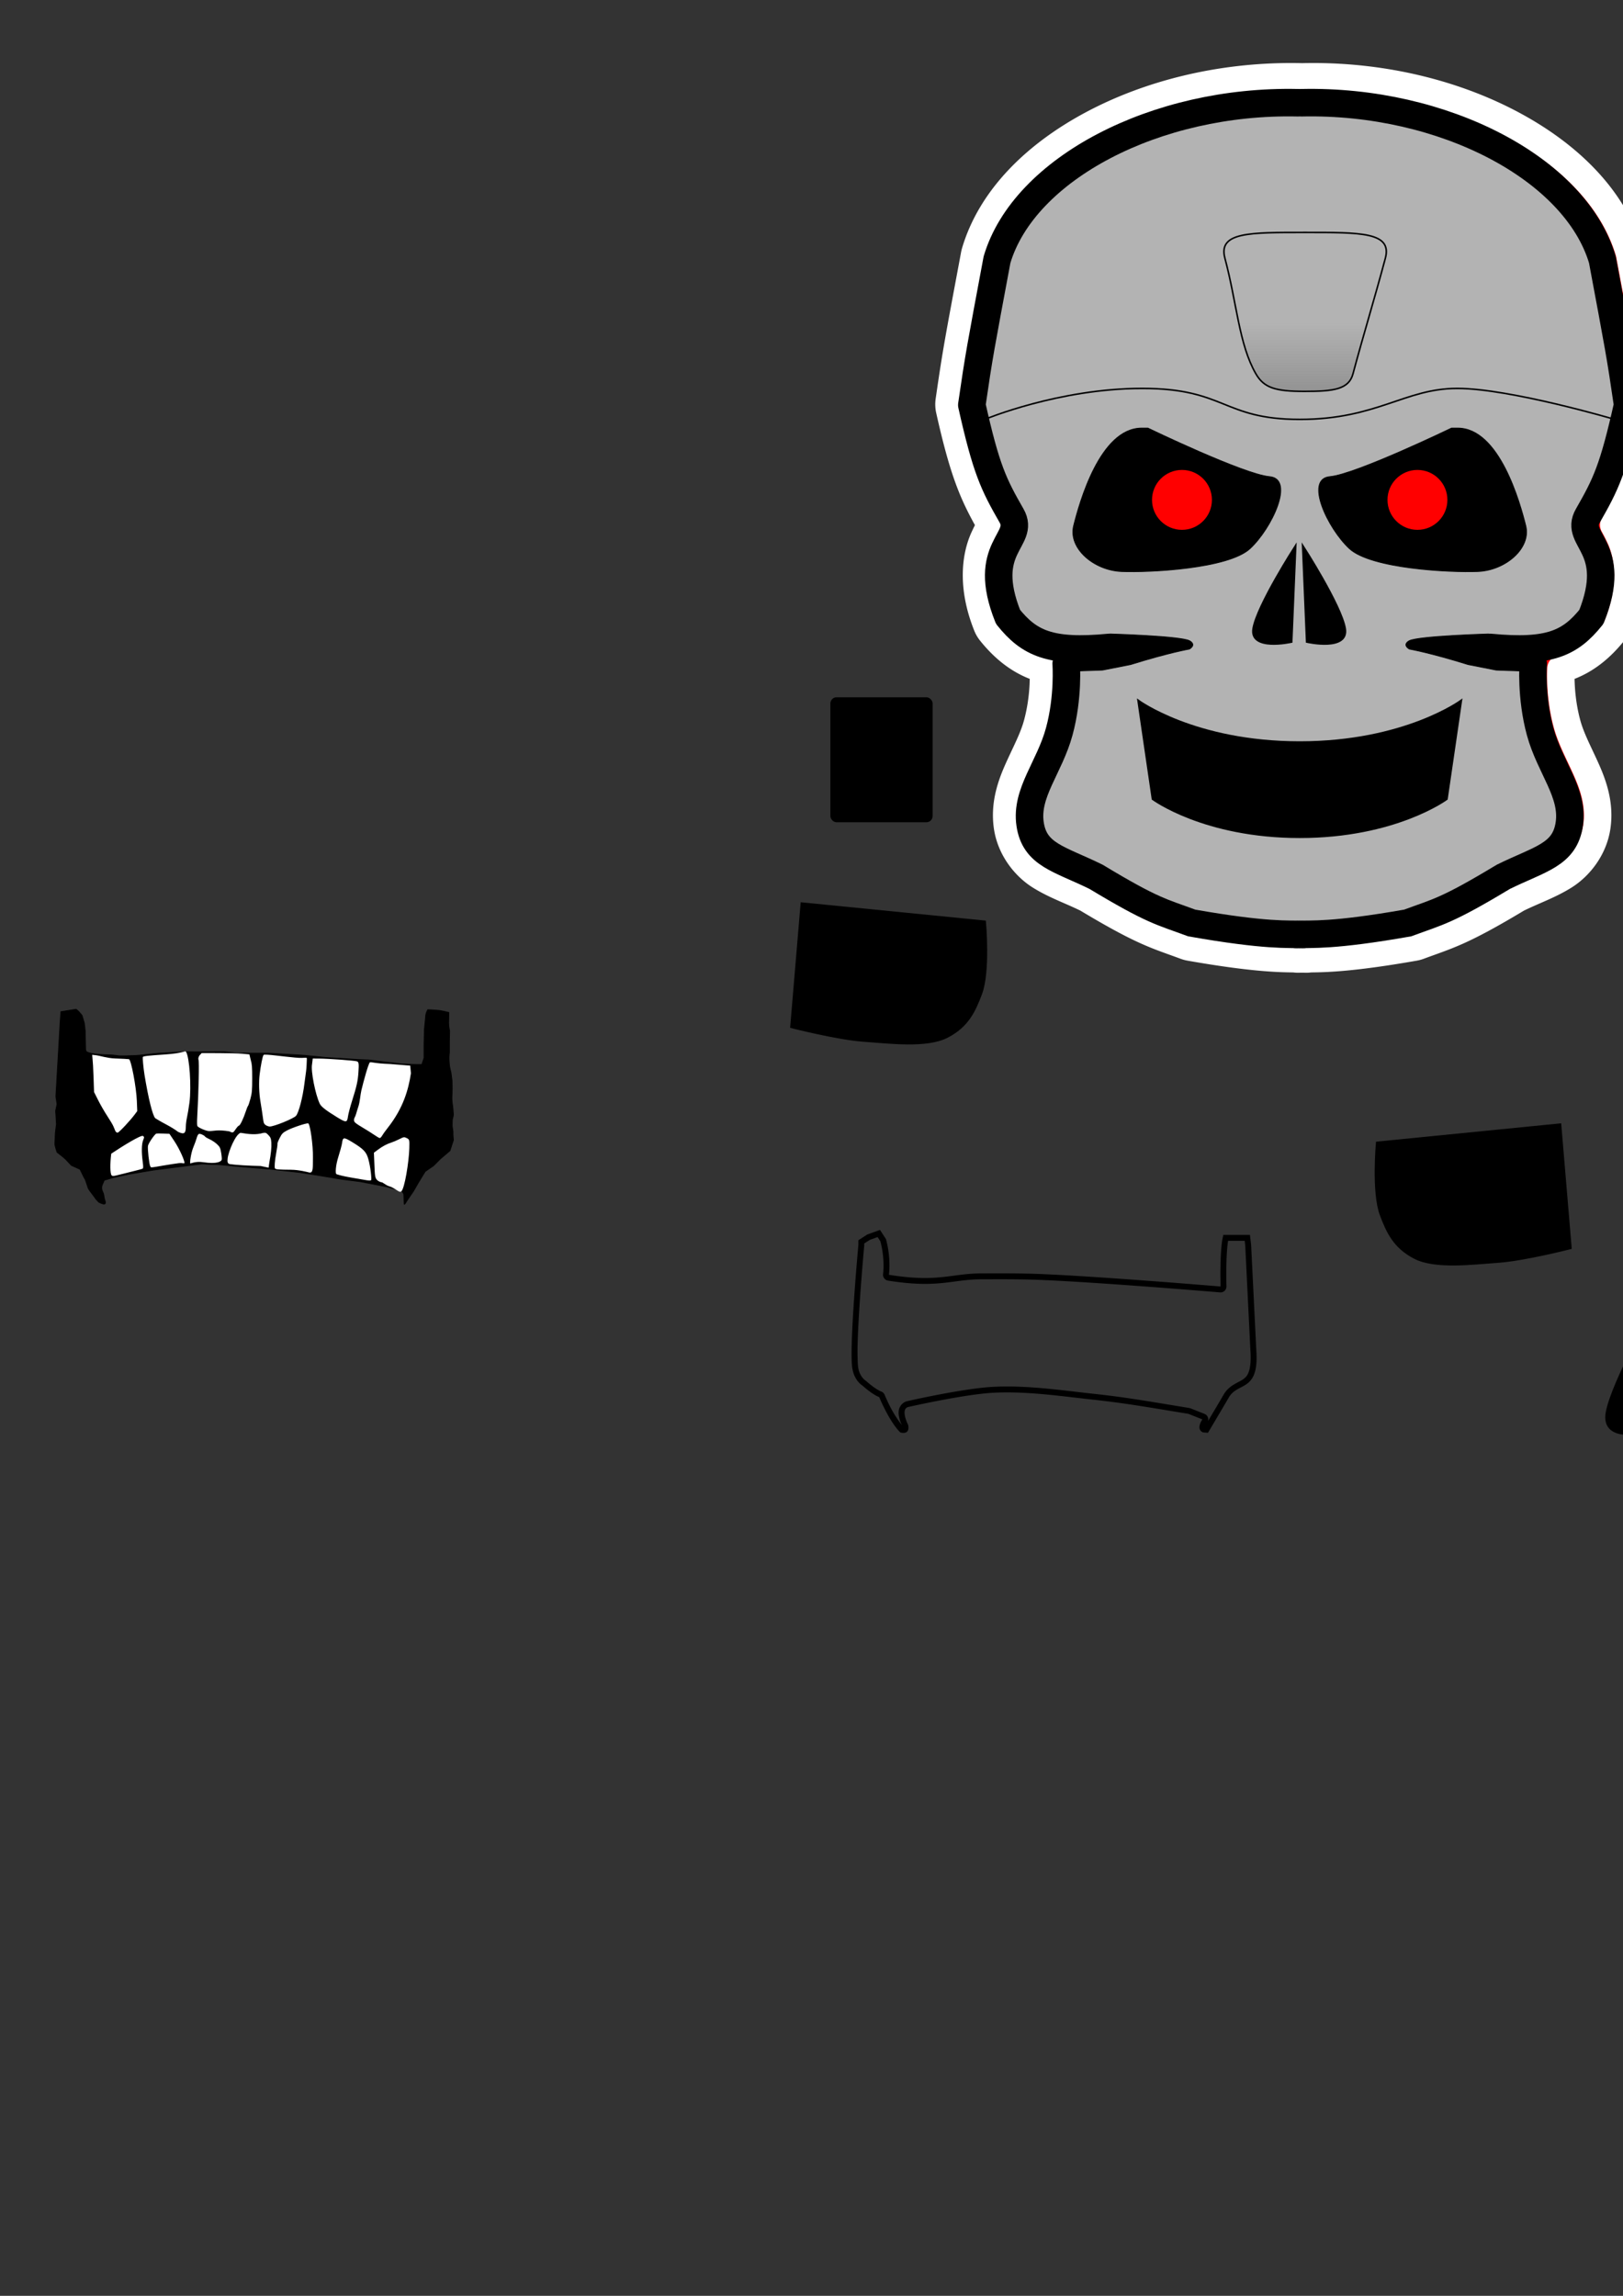 <?xml version="1.0" encoding="UTF-8" standalone="no"?>
<svg
   xmlns:dc="http://purl.org/dc/elements/1.1/"
   xmlns:cc="http://creativecommons.org/ns#"
   xmlns:rdf="http://www.w3.org/1999/02/22-rdf-syntax-ns#"
   xmlns:svg="http://www.w3.org/2000/svg"
   xmlns="http://www.w3.org/2000/svg"
   xmlns:xlink="http://www.w3.org/1999/xlink"
   xmlns:sodipodi="http://sodipodi.sourceforge.net/DTD/sodipodi-0.dtd"
   xmlns:inkscape="http://www.inkscape.org/namespaces/inkscape"
   width="210mm"
   height="297mm"
   viewBox="0 0 210 297"
   version="1.1"
   id="svg8"
   inkscape:version="1.0.2-2 (e86c870879, 2021-01-15)"
   sodipodi:docname="T800 - unifinished.svg">
  <rect x="0" y="0" width="210" height="297" fill="#333333" stroke="none"/>
  <defs
     id="defs2">
    <linearGradient
       inkscape:collect="always"
       id="linearGradient1937">
      <stop
         style="stop-color:#4d4d4d;stop-opacity:1;"
         offset="0"
         id="stop1933" />
      <stop
         style="stop-color:#4d4d4d;stop-opacity:0;"
         offset="1"
         id="stop1935" />
    </linearGradient>
    <linearGradient
       inkscape:collect="always"
       xlink:href="#linearGradient1937"
       id="linearGradient1939"
       x1="168.681"
       y1="69.642"
       x2="168.681"
       y2="41.807"
       gradientUnits="userSpaceOnUse" />
  </defs>
  <sodipodi:namedview
     id="base"
     pagecolor="#ffffff"
     bordercolor="#666666"
     borderopacity="1.0"
     inkscape:pageopacity="0.0"
     inkscape:pageshadow="2"
     inkscape:zoom="0.98994949"
     inkscape:cx="851.90692"
     inkscape:cy="401.20939"
     inkscape:document-units="mm"
     inkscape:current-layer="layer1"
     inkscape:document-rotation="0"
     showgrid="false"
     inkscape:snap-global="false"
     inkscape:window-width="1920"
     inkscape:window-height="1027"
     inkscape:window-x="-8"
     inkscape:window-y="22"
     inkscape:window-maximized="1" />
  <g
     inkscape:label="Layer 1"
     inkscape:groupmode="layer"
     id="layer1">
    <path
       style="fill:#000000;stroke-width:0.384"
       d=""
       id="path1675"
       inkscape:connector-curvature="0" />
    <path
       style="fill:#000000;stroke-width:0.384"
       d=""
       id="path1673"
       inkscape:connector-curvature="0" />
    <path
       style="fill:#000000;stroke-width:0.384"
       d=""
       id="path1671"
       inkscape:connector-curvature="0" />
    <path
       style="fill:#000000;stroke-width:0.384"
       d=""
       id="path1669"
       inkscape:connector-curvature="0" />
    <path
       style="fill:#000000;stroke-width:0.384"
       d=""
       id="path1667"
       inkscape:connector-curvature="0" />
    <g
       id="g1190"
       transform="translate(98.274,-0.756)">
      <g
         id="g1188">
        <g
           id="g1186">
          <g
             id="g1184">
            <g
               id="g1182">
              <path
                 style="fill:#666666;stroke:#000000;stroke-width:0.102px;stroke-linecap:butt;stroke-linejoin:miter;stroke-opacity:1"
                 d="m 125.747,63.175 2.876,-13.559 2.465,-7.396 5.547,-5.958 c 0,0 8.217,-5.136 9.039,-5.547 0.822,-0.411 14.586,-3.903 15.408,-4.109 0.822,-0.205 14.997,0 14.997,0 l 11.915,3.082 9.655,5.136 c 0,0 5.958,4.93 6.779,5.341 0.822,0.411 3.287,7.396 3.287,7.396 l 1.643,8.012 0.616,7.19 0.616,4.93 -1.233,3.492 -1.849,4.109 -2.054,4.52 -0.205,1.438 0.411,3.287 0.822,3.082 c 0,0 0.205,1.027 0.205,2.054 0,1.027 0.411,1.849 -0.822,2.671 -1.233,0.822 -1.849,1.438 -1.849,1.438 0,0 -0.616,0.822 -1.438,1.233 -0.822,0.411 -2.876,1.849 -2.876,1.849 0,0 -1.027,1.027 -1.027,2.054 0,1.027 -0.205,2.054 -0.205,2.876 0,0.822 -0.205,1.233 0,2.876 0.205,1.643 0.205,1.438 0.616,2.876 0.411,1.438 0.616,2.054 1.027,2.876 0.411,0.822 2.054,4.109 2.26,4.93 0.205,0.822 -0.205,-1.233 0.411,1.233 0.616,2.465 1.233,3.698 0.616,4.52 -0.616,0.822 -3.903,2.26 -3.903,2.26 l -2.054,1.643 c 0,0 -1.233,1.027 -3.903,2.26 -2.671,1.233 -4.314,1.233 -5.752,2.26 -1.438,1.027 -1.027,1.027 -2.876,1.849 -1.849,0.822 -2.26,1.438 -3.698,1.643 -1.438,0.205 -1.849,0 -3.903,0.411 -2.054,0.411 -3.903,0.411 -5.136,0.411 -1.233,0 -4.109,-0.205 -5.547,-0.205 -1.438,0 -3.082,-0.411 -5.136,-0.616 -2.054,-0.205 -5.341,-1.438 -6.163,-1.643 -0.822,-0.205 -7.396,-1.643 -7.396,-1.643 l -4.93,-2.876 -4.314,-2.26 -3.287,-2.465 -2.054,-2.465 c 0,0 -0.616,-2.465 0,-3.698 0.616,-1.233 1.438,-2.876 1.849,-4.314 0.411,-1.438 1.438,-4.314 1.643,-5.752 0.205,-1.438 1.233,-6.779 1.233,-6.779 l 0.205,-2.465 -7.601,-3.698 -1.849,-4.725 1.027,-4.109 1.438,-3.492 -2.671,-5.958 -1.438,-5.547 -1.027,-2.671 z"
                 id="path1152"
                 inkscape:connector-curvature="0" />
              <path
                 style="fill:#000000;fill-opacity:1;stroke:#000000;stroke-width:0.102px;stroke-linecap:butt;stroke-linejoin:miter;stroke-opacity:1"
                 d="m 143.63,95.111 c 0,0 9.039,0.257 10.272,0.873 0,0 0.976,0.462 -1e-5,1.079 0,0 -2.671,0.462 -7.601,2.003 l -3.646,0.719 -2.979,0.103 -3.364,-1.258 1.156,-2.799 4.263,0.205 z"
                 id="path1154"
                 inkscape:connector-curvature="0"
                 sodipodi:nodetypes="cccccccccc" />
              <path
                 inkscape:connector-curvature="0"
                 id="path1156"
                 d="m 192.621,95.111 c 0,0 -9.039,0.257 -10.272,0.873 0,0 -0.976,0.462 0,1.079 0,0 2.671,0.462 7.601,2.003 l 3.646,0.719 2.979,0.103 3.449,-1.381 -1.241,-2.676 -4.263,0.205 z"
                 style="fill:#000000;fill-opacity:1;stroke:#000000;stroke-width:0.102px;stroke-linecap:butt;stroke-linejoin:miter;stroke-opacity:1"
                 sodipodi:nodetypes="cccccccccc" />
              <path
                 inkscape:connector-curvature="0"
                 id="path1158"
                 d="m 168.169,83.784 a 4.437,8.897 47.674 0 0 -2.66,2.065 4.437,8.897 47.674 0 0 -3.231,9.164 4.437,8.897 47.674 0 0 5.891,-0.345 8.897,4.437 42.326 0 0 5.891,0.345 8.897,4.437 42.326 0 0 -3.231,-9.164 8.897,4.437 42.326 0 0 -2.66,-2.065 z"
                 style="fill:#000000;fill-opacity:1;fill-rule:nonzero;stroke:none;stroke-width:3.559;stroke-linecap:round;stroke-linejoin:miter;stroke-miterlimit:4;stroke-dasharray:none;stroke-dashoffset:0;stroke-opacity:1;paint-order:normal" />
              <path
                 style="fill:none;fill-opacity:1;fill-rule:nonzero;stroke:#000000;stroke-width:3.559;stroke-linecap:round;stroke-linejoin:round;stroke-miterlimit:4;stroke-dasharray:none;stroke-dashoffset:0;stroke-opacity:1;paint-order:markers fill stroke"
                 d="m 143.504,96.852 c -7.656,0.731 -10.343,-0.554 -13.075,-3.955 -3.642,-9.08 2.289,-9.884 0.457,-13.083 -2.329,-4.066 -3.279,-5.989 -5.144,-14.328 0.941,-6.484 1.131,-7.382 3.261,-18.79 3.486,-11.762 20.541,-20.72 38.923,-20.31"
                 id="path1160"
                 inkscape:connector-curvature="0"
                 sodipodi:nodetypes="ccsccc" />
              <path
                 style="fill:none;stroke:#000000;stroke-width:3.559;stroke-linecap:round;stroke-linejoin:miter;stroke-miterlimit:4;stroke-dasharray:none;stroke-opacity:1"
                 d="m 137.952,98.959 c 0,0 0.323,4.297 -0.895,8.772 -1.267,4.654 -4.356,7.916 -3.775,11.947 0.581,4.031 3.788,4.51 8.533,6.846 7.432,4.479 8.458,4.517 12.383,5.974 9.735,1.712 12.42,1.416 14.49,1.489"
                 id="path1162"
                 inkscape:connector-curvature="0"
                 sodipodi:nodetypes="cscccc" />
              <path
                 sodipodi:nodetypes="ccsccc"
                 inkscape:connector-curvature="0"
                 id="path1164"
                 d="m 192.834,96.852 c 7.656,0.731 10.343,-0.554 13.075,-3.955 3.642,-9.08 -2.289,-9.884 -0.457,-13.083 2.329,-4.066 3.279,-5.989 5.144,-14.328 -0.941,-6.484 -1.131,-7.382 -3.261,-18.79 -3.486,-11.762 -20.541,-20.72 -38.923,-20.31"
                 style="fill:none;fill-opacity:1;fill-rule:nonzero;stroke:#000000;stroke-width:3.559;stroke-linecap:round;stroke-linejoin:round;stroke-miterlimit:4;stroke-dasharray:none;stroke-dashoffset:0;stroke-opacity:1;paint-order:markers fill stroke" />
              <path
                 sodipodi:nodetypes="cscccc"
                 inkscape:connector-curvature="0"
                 id="path1166"
                 d="m 198.385,98.959 c 0,0 -0.323,4.297 0.895,8.772 1.267,4.654 4.356,7.916 3.775,11.947 -0.581,4.031 -3.788,4.51 -8.533,6.846 -7.432,4.479 -8.458,4.517 -12.383,5.974 -9.735,1.712 -12.42,1.416 -14.49,1.489"
                 style="fill:none;stroke:#000000;stroke-width:3.559;stroke-linecap:round;stroke-linejoin:miter;stroke-miterlimit:4;stroke-dasharray:none;stroke-opacity:1" />
              <path
                 id="path1168"
                 d="m 153.083,63.881 c -0.348,0.265 -0.155,-0.056 -0.119,0.373 3.036,1.452 4.235,3.063 5.397,4.368 0.879,1.433 1.069,2.61 1.069,2.61 0.039,0.592 0.93,0.518 0.871,-0.072 0,0 -0.554,-2.406 -1.529,-3.996 -1.295,-1.37 -3.031,-2.818 -4.563,-3.25 0,0 -1.083,-0.031 -1.127,-0.032 z m -11.51,2.168 c -0.106,-0.001 -0.205,-7.69e-4 -0.297,7.68e-4 -1.141,0.02 -2.46,0.31 -3.461,0.968 -0.671,0.442 -1.261,1.113 -1.516,1.875 -0.391,1.17 -0.379,2.574 0.128,3.698 0.087,0.193 0.258,0.381 0.462,0.437 0.14,0.038 0.313,-0.003 0.424,-0.097 0.086,-0.073 0.064,-0.222 0.128,-0.314 0.613,-0.88 2.016,-2.349 2.375,-2.17 0,0 0.244,-0.013 0.282,0.398 l 0.01,-0.007 c 0.073,1.321 0.26,2.795 0.26,4.244 0,1.548 0.51,2.927 1.461,4.103 -1.291,0.458 -1.692,0.982 -1.692,0.982 -0.514,0.565 0,0.924 0,0.924 3.03,-0.36 5.624,0.95 5.624,0.95 l -0.021,-0.06 c 1.754,0.759 3.891,1.28 6.345,1.524 2.146,0 3.484,-0.411 4.32,-1.164 -0.074,0.227 -0.792,2.489 0.502,1.78 1.618,-0.514 4.138,-3.131 5.521,-5.264 0.153,-0.236 0.231,-0.519 0.283,-0.796 0.103,-0.547 0.197,-1.132 0.051,-1.669 -0.363,-1.336 -1.153,-2.621 -2.208,-3.518 -0.722,-0.614 -2.009,-1.829 -2.619,-1.104 -0.548,0.651 1.13,1.335 1.378,2.148 0.271,0.891 0.961,2.712 0.059,2.793 -1.218,0.109 -1.31,-0.239 -1.796,-0.52 -4.057,-3.465 -8.091,-7.962 -13.244,-9.943 -0.967,-0.126 -2.016,-0.192 -2.757,-0.199 z"
                 style="fill:#000000;fill-opacity:1;fill-rule:nonzero;stroke:none;stroke-width:3.559;stroke-linecap:round;stroke-linejoin:miter;stroke-miterlimit:4;stroke-dasharray:none;stroke-dashoffset:0;stroke-opacity:1;paint-order:normal"
                 inkscape:connector-curvature="0" />
              <path
                 inkscape:connector-curvature="0"
                 style="fill:#000000;fill-opacity:1;fill-rule:nonzero;stroke:none;stroke-width:3.559;stroke-linecap:round;stroke-linejoin:miter;stroke-miterlimit:4;stroke-dasharray:none;stroke-dashoffset:0;stroke-opacity:1;paint-order:normal"
                 d="m 183.255,63.881 c 0.348,0.265 0.155,-0.056 0.119,0.373 -3.036,1.452 -4.235,3.063 -5.397,4.368 -0.879,1.433 -1.069,2.61 -1.069,2.61 -0.039,0.592 -0.93,0.518 -0.871,-0.072 0,0 0.554,-2.406 1.529,-3.996 1.295,-1.37 3.031,-2.818 4.563,-3.25 0,0 1.083,-0.031 1.127,-0.032 z m 11.51,2.168 c 0.106,-0.001 0.205,-7.69e-4 0.297,7.68e-4 1.141,0.02 2.46,0.31 3.461,0.968 0.671,0.442 1.261,1.113 1.516,1.875 0.391,1.17 0.379,2.574 -0.128,3.698 -0.087,0.193 -0.258,0.381 -0.462,0.437 -0.14,0.038 -0.313,-0.003 -0.424,-0.097 -0.086,-0.073 -0.064,-0.222 -0.128,-0.314 -0.613,-0.88 -2.016,-2.349 -2.375,-2.17 0,0 -0.244,-0.013 -0.282,0.398 l -0.01,-0.007 c -0.073,1.321 -0.26,2.795 -0.26,4.244 0,1.548 -0.51,2.927 -1.461,4.103 1.291,0.458 1.692,0.982 1.692,0.982 0.514,0.565 0,0.924 0,0.924 -3.03,-0.36 -5.624,0.95 -5.624,0.95 l 0.021,-0.06 c -1.754,0.759 -3.891,1.28 -6.345,1.524 -2.146,0 -3.484,-0.411 -4.32,-1.164 0.074,0.227 0.792,2.489 -0.502,1.78 -1.618,-0.514 -4.138,-3.131 -5.521,-5.264 -0.153,-0.236 -0.231,-0.519 -0.283,-0.796 -0.103,-0.547 -0.197,-1.132 -0.051,-1.669 0.363,-1.336 1.153,-2.621 2.208,-3.518 0.722,-0.614 2.009,-1.829 2.619,-1.104 0.548,0.651 -1.13,1.335 -1.378,2.148 -0.271,0.891 -0.961,2.712 -0.059,2.793 1.218,0.109 1.31,-0.239 1.796,-0.52 4.057,-3.465 8.091,-7.962 13.244,-9.943 0.967,-0.126 2.016,-0.192 2.757,-0.199 z"
                 id="path1170" />
              <path
                 inkscape:connector-curvature="0"
                 id="path1172"
                 d="m 142.543,109.611 c 0.616,-10.888 0.642,-10.965 0.642,-10.965 0,0 1.746,-0.282 1.926,-0.308 0.18,-0.026 0.822,0.796 0.822,0.796 l 0.282,0.95 c 0,0 0.128,0.924 0.128,1.079 0,0.154 0.026,1.412 0.026,1.412 l 0.026,0.899 c 0,0 -0.026,0.282 0.18,0.385 0.205,0.103 0.385,0.128 0.668,0.205 0.282,0.077 1.541,0.154 1.721,0.154 0.18,0 0.873,0 1.464,0.103 0.591,0.103 1.772,0 2.285,0 0.514,0 3.159,-0.334 3.646,-0.334 0.488,0 2.902,-0.18 3.441,-0.154 0.539,0.026 4.365,0 4.52,0 0.154,0 1.541,0.18 1.541,0.18 h 4.16 l 3.98,0.231 c 0.385,0 3.544,0.334 3.544,0.334 0.231,0 3.261,0.205 3.261,0.205 0.154,0.026 2.208,0.103 2.208,0.103 0.103,0.026 3.955,0.488 3.955,0.488 0.18,0.051 2.26,0.103 2.26,0.103 h 0.668 l 0.282,-0.847 v -1.721 c 0,-0.231 0.051,-2.003 0.051,-2.003 0.026,-0.154 0.18,-1.875 0.18,-1.875 0.077,-0.36 0.257,-0.642 0.257,-0.642 0.36,0 1.233,0.077 1.233,0.077 0.411,0 1.489,0.282 1.489,0.282 l -0.026,1.387 c 0,0.385 0.128,1.001 0.128,1.001 0,0.334 -0.026,1.31 -0.026,1.31 0,0.154 0,0.668 0,0.668 0,0.334 0,0.796 0,0.796 -0.051,0.334 -0.051,0.77 -0.051,0.77 0,0.462 0.077,1.079 0.077,1.079 0.077,0.385 0.18,0.77 0.18,0.77 0.051,0.437 0.128,1.001 0.128,1.001 0.026,0.282 0.026,1.181 0.026,1.181 0,0.18 -0.026,0.719 -0.026,0.719 -0.026,0.308 0,0.796 0,0.796 0.077,0.488 0.128,1.027 0.128,1.027 0.026,0.308 0.051,0.693 0.051,0.693 0,0.18 -0.128,0.642 -0.128,0.642 -0.026,0.411 -0.026,0.847 -0.026,0.847 0.051,0.282 0.103,0.745 0.103,0.745 0,0.18 0,0.36 0,0.36 0.026,0.411 0.051,0.719 0.051,0.719 l -0.437,1.361 -1.233,1.053 -0.899,0.899 -1.079,0.745 -0.847,1.387 -0.668,1.156 -0.873,1.284 c 0,0 -0.334,0.616 -0.334,0.359 0,-0.257 -0.051,-1.258 -0.051,-1.258 0,0 -0.205,-0.437 -0.437,-0.488 -0.231,-0.051 -1.9,-0.488 -1.9,-0.488 l -3.313,-0.642 c 0,0 -2.953,-0.36 -3.082,-0.411 -0.128,-0.051 -4.52,-0.745 -4.725,-0.77 -0.205,-0.026 -3.826,-0.437 -3.826,-0.437 l -3.159,-0.257 -3.621,-0.334 -2.08,-0.077 -6.266,0.796 -3.184,0.539 -2.029,0.437 -1.13,0.334 -0.231,0.539 c 0,0 -0.128,0.282 -0.103,0.514 0.026,0.231 0.128,0.462 0.205,0.616 0.077,0.154 0.103,0.565 0.154,0.745 0.051,0.18 0.077,0.205 0.103,0.334 0.026,0.128 0.051,0.334 -0.154,0.334 -0.205,0 -0.668,-0.231 -0.668,-0.231 0,0 -0.385,-0.385 -0.462,-0.514 -0.077,-0.128 -0.205,-0.308 -0.334,-0.462 -0.128,-0.154 -0.565,-0.745 -0.591,-0.847 -0.026,-0.103 -0.385,-1.13 -0.385,-1.13 l -0.205,-0.36 -0.462,-0.95 -1.13,-0.514 c 0,0 -0.437,-0.462 -0.668,-0.719 -0.231,-0.257 -1.181,-0.976 -1.181,-0.976 0,0 -0.308,-0.899 -0.282,-1.13 0.026,-0.231 0.051,-0.95 0.051,-1.156 0,-0.205 0.154,-1.335 0.154,-1.335 l -0.103,-1.746 0.18,-0.847 z"
                 style="fill:#000000;stroke:#000000;stroke-width:0.102px;stroke-linecap:butt;stroke-linejoin:miter;stroke-opacity:1" />
              <path
                 sodipodi:nodetypes="scccccccccscscscsccscccccccscccccccscccccsccccccccccscccccccccsccccccscccscccccccsccssccccccccscccccccccccccsccscccccccccccccccccccccccccccsccsccccccccsscccccscc"
                 inkscape:connector-curvature="0"
                 id="path1174"
                 d="m 185.625,121.209 c -0.364,-0.102 -0.786,-0.497 -0.939,-0.501 -0.156,-0.004 -0.408,-0.129 -0.575,-0.286 -0.294,-0.277 -0.297,-0.651 -0.356,-2.086 l -0.059,-1.447 0.532,-0.397 c 0.594,-0.443 1.145,-0.735 1.752,-0.929 0.224,-0.071 0.678,-0.265 1.009,-0.431 0.582,-0.291 0.614,-0.296 0.941,-0.14 0.367,0.175 0.377,0.212 0.346,1.334 -0.047,1.705 -0.603,5.264 -1.055,5.581 -0.279,0.195 -0.767,-0.463 -1.596,-0.697 z m -4.881,-1.106 c -0.992,-0.167 -1.843,-0.387 -1.922,-0.465 -0.122,-0.12 -0.083,-1.098 0.272,-2.213 0.228,-0.717 0.443,-1.516 0.478,-1.778 0.105,-0.788 0.217,-0.798 1.332,-0.12 1.428,0.868 1.799,1.251 2.052,2.12 0.322,1.108 0.456,2.659 0.384,2.775 -0.098,0.159 -0.628,0.012 -2.596,-0.319 z m -30.995,-0.299 c -0.188,-0.188 -0.207,-1.527 -0.039,-2.791 1.513,-1.014 3.844,-2.439 4.104,-2.293 0.18,0.131 0.181,0.158 0.019,0.561 -0.199,0.498 -0.22,1.533 -0.056,2.754 0.084,0.623 0.084,0.86 -0.001,0.913 -0.063,0.039 -0.56,0.177 -1.105,0.307 -0.545,0.13 -1.391,0.341 -1.88,0.469 -0.791,0.207 -0.907,0.216 -1.042,0.08 z m 25.55,-0.363 c -0.168,-0.043 -1.286,-0.341 -2.328,-0.348 -1.544,-0.01 -1.969,-0.04 -2.071,-0.164 -0.101,-0.122 -0.031,-1 0.144,-1.942 0.12,-0.646 0.197,-1.21 0.169,-1.254 -0.027,-0.044 0.1,-0.374 0.282,-0.733 0.292,-0.576 0.403,-0.692 0.935,-0.979 0.684,-0.368 2.499,-0.978 2.761,-0.927 0.253,0.049 0.648,2.882 0.613,4.403 -0.027,1.217 0.096,2.098 -0.507,1.943 z m -8.619,-0.931 c -0.699,-0.044 -1.425,-0.109 -1.614,-0.145 -0.335,-0.063 -0.342,-0.331 -0.294,-0.746 0.104,-0.91 1.027,-3.125 1.673,-3.302 1.143,0.191 2.02,0.278 2.914,0.013 0.323,-0.052 0.407,-0.018 0.694,0.284 0.281,0.296 0.332,0.433 0.37,0.988 0.038,0.558 -0.055,1.491 -0.248,2.482 l -0.106,0.742 -1.034,-0.22 c -0.597,-0.008 -1.657,-0.051 -2.356,-0.095 z m -11.93,0.114 c -0.138,-0.266 -0.354,-2.223 -0.289,-2.624 0.053,-0.326 0.862,-1.511 1.083,-1.587 0.055,-0.019 0.459,-0.019 0.898,-0.002 l 0.798,0.033 0.624,0.933 c 0.707,1.056 1.392,2.645 1.312,2.853 -0.032,0.085 -0.298,-0.039 -0.678,0.004 -0.343,0.039 -1.274,0.182 -2.068,0.317 -1.733,0.296 -1.569,0.289 -1.681,0.072 z m 6.795,-0.514 c -0.867,-0.13 -1.588,0.172 -1.602,0.168 -0.101,-0.03 0.078,-1.343 0.376,-2.065 0.193,-0.467 0.399,-1.039 0.459,-1.271 0.06,-0.232 0.18,-0.449 0.267,-0.482 0.166,-0.064 0.695,0.165 0.809,0.349 0.037,0.059 0.303,0.214 0.591,0.343 0.288,0.13 0.713,0.413 0.944,0.63 0.377,0.355 0.432,0.47 0.544,1.135 0.068,0.407 0.098,0.808 0.067,0.89 -0.076,0.199 -0.523,0.592 -2.454,0.303 z m 22.269,-3.479 c -0.279,-0.199 -1.046,-0.681 -1.703,-1.071 -1.166,-0.691 -0.977,-0.717 -0.977,-1.067 0.327,-0.675 0.223,-0.606 0.562,-1.616 0.19,-0.566 0.243,-1.504 0.384,-2.085 0.275,-1.138 0.878,-3.37 1.089,-3.585 0.105,-0.106 0.563,0.14 2.637,0.206 l 2.584,0.21 0.095,0.986 c -0.317,2.087 -0.974,4.503 -3.015,7.081 -0.296,0.374 -0.616,0.82 -0.711,0.991 -0.095,0.172 -0.233,0.312 -0.305,0.312 -0.073,0 -0.361,-0.163 -0.64,-0.363 z m -25.44,-0.431 c -1.045,-0.776 -1.73,-0.993 -2.967,-1.772 -0.336,-0.304 -0.9,-2.575 -1.395,-5.611 -0.155,-0.954 -0.256,-2.214 -0.224,-2.297 0.047,-0.124 0.574,-0.187 2.783,-0.335 2.575,-0.172 2.681,-0.532 2.801,-0.367 0.46,0.63 0.729,4.57 0.452,6.615 -0.095,0.699 -0.238,1.56 -0.319,1.913 -0.081,0.353 -0.146,0.871 -0.146,1.151 0,0.907 -0.209,1.057 -0.985,0.704 z m -8.139,-0.133 c -0.06,-0.126 -0.166,-0.38 -0.236,-0.566 -0.07,-0.185 -0.42,-0.78 -0.779,-1.322 -0.358,-0.542 -0.896,-1.47 -1.194,-2.063 l -0.542,-1.078 -0.066,-1.921 c -0.036,-1.057 -0.091,-2.076 -0.121,-2.266 l -0.054,-0.627 0.566,0.064 c 0.326,0.035 1.395,0.373 2.346,0.406 0.951,0.033 1.783,0.077 1.85,0.098 0.279,0.086 0.945,3.619 1.016,5.387 l 0.053,1.322 -0.3,0.407 c -0.63,0.854 -2.077,2.39 -2.251,2.39 -0.1,0 -0.231,-0.103 -0.29,-0.229 z m 14.754,0.057 c -1.553,-0.251 -1.952,-0.037 -2.603,-0.032 -0.38,0 -1.365,-0.417 -1.534,-0.649 -0.045,-0.063 -0.056,-0.571 -0.022,-1.131 0.181,-3.054 0.277,-7.291 0.169,-7.458 -0.059,-0.091 -0.005,-0.406 0.162,-0.586 l 0.25,-0.27 2.202,0.004 c 1.211,0.002 2.6,0.04 3.087,0.085 l 0.885,0.081 0.182,0.756 c 0.147,0.464 0.182,0.923 0.181,2.355 -0.001,1.538 -0.033,1.897 -0.235,2.642 -0.129,0.474 -0.268,0.886 -0.309,0.915 -0.041,0.029 -0.173,0.355 -0.293,0.725 -0.292,0.9 -0.734,1.819 -0.876,1.819 -0.063,1.3e-4 -0.252,0.205 -0.42,0.455 -0.338,0.504 -0.371,0.515 -0.827,0.288 z m 4.725,-0.791 c -0.199,-0.124 -0.285,-0.277 -0.325,-0.582 -0.094,-0.711 -0.26,-1.812 -0.37,-2.448 -0.191,-1.108 -0.234,-2.55 -0.106,-3.566 0.135,-1.073 0.367,-2.356 0.515,-2.505 0.058,-0.058 0.657,-0.027 1.545,0.078 0.798,0.095 1.932,0.218 2.519,0.273 1.518,0.143 1.525,-0.163 1.525,0.216 0,0.176 -0.043,1.189 -0.096,1.529 -0.053,0.34 -0.148,1.053 -0.212,1.584 -0.213,1.776 -0.741,3.807 -1.093,4.204 -0.324,0.366 -2.847,1.392 -3.406,1.385 -0.125,-0.002 -0.349,-0.078 -0.497,-0.171 z m 9.268,-1.002 c -1.5,-0.918 -2.108,-1.39 -2.297,-1.786 -0.567,-1.187 -1.163,-4.216 -0.998,-5.071 l 0.094,-0.769 0.763,0.004 c 1.254,0.006 4.71,0.26 4.972,0.365 0.241,0.097 0.243,0.394 0.179,1.367 -0.076,1.171 -0.222,1.832 -0.823,3.732 -0.247,0.783 -0.488,1.698 -0.534,2.034 -0.109,0.796 -0.239,0.807 -1.357,0.123 z"
                 style="fill:#ffffff;stroke-width:0.384" />
              <path
                 id="path1176"
                 d="m 145.613,97.773 -1.643,0.591 -1.156,0.745 v 0.616 c 0,0 -1.284,13.944 -0.745,16.127 0,0 0.18,1.322 1.297,2.08 0,0 1.271,1.156 2.144,1.464 0,0 1.258,3.107 2.722,4.571 0,0 1.284,0.437 1.027,-0.95 0,0 -1.053,-2.054 0,-2.337 0,0 7.366,-1.671 11.119,-1.849 4.268,-0.202 8.54,0.435 12.788,0.899 4.138,0.452 6.484,0.873 12.352,1.836 l 1.81,0.719 c 0,0 -0.912,1.245 0.077,1.682 l 0.642,0.051 c 0,0 1.815,-3.051 2.709,-4.584 1.193,-2.043 3.942,-0.642 3.544,-6.15 l -0.668,-13.584 -0.154,-1.284 h -3.441 l -0.128,0.591 c 0,0 -0.334,1.669 -0.231,6.086 0,0 -15.583,-1.308 -23.394,-1.618 -2.515,-0.1 -5.033,-0.083 -7.55,-0.077 -3.989,0.01 -5.547,1.207 -11.967,0.18 0,0 0.308,-2.106 -0.385,-4.622 z m -0.31,0.923 0.362,0.556 c 0.614,2.31 0.348,4.214 0.348,4.214 a 0.764,0.764 0 0 0 0.634,0.864 c 3.265,0.522 5.355,0.482 7.093,0.305 1.738,-0.177 3.078,-0.47 4.996,-0.474 2.519,-0.006 5.026,-0.023 7.518,0.076 7.765,0.308 23.36,1.617 23.36,1.617 a 0.764,0.764 0 0 0 0.827,-0.779 c -0.101,-4.337 0.209,-5.869 0.214,-5.895 h 2.146 l 0.07,0.585 0.666,13.557 a 0.764,0.764 0 0 0 0.001,0.017 c 0.095,1.316 -0.006,2.167 -0.182,2.705 -0.176,0.538 -0.395,0.78 -0.692,1.004 -0.297,0.224 -0.705,0.403 -1.177,0.676 -0.472,0.273 -1.009,0.671 -1.391,1.325 -0.67,1.148 -1.485,2.517 -2.035,3.444 a 0.764,0.764 0 0 0 -0.452,-0.917 l -1.81,-0.719 a 0.764,0.764 0 0 0 -0.158,-0.044 c -5.865,-0.962 -8.235,-1.387 -12.392,-1.841 -4.228,-0.462 -8.539,-1.11 -12.908,-0.903 -3.932,0.186 -11.252,1.867 -11.252,1.867 a 0.764,0.764 0 0 0 -0.029,0.008 c -0.518,0.139 -0.903,0.64 -0.993,1.063 -0.09,0.423 -0.026,0.793 0.054,1.127 0.114,0.476 0.23,0.674 0.327,0.878 -0.521,-0.633 -1.051,-1.463 -1.449,-2.23 -0.481,-0.927 -0.782,-1.672 -0.782,-1.672 a 0.764,0.764 0 0 0 -0.453,-0.433 c -0.264,-0.093 -0.789,-0.426 -1.189,-0.733 -0.4,-0.307 -0.696,-0.576 -0.696,-0.576 a 0.764,0.764 0 0 0 -0.085,-0.067 c -0.807,-0.547 -0.969,-1.551 -0.969,-1.551 a 0.764,0.764 0 0 0 -0.016,-0.08 c -0.072,-0.293 -0.133,-1.64 -0.089,-3.237 0.044,-1.596 0.153,-3.537 0.279,-5.411 0.253,-3.747 0.574,-7.226 0.574,-7.226 a 0.764,0.764 0 0 0 0.003,-0.07 v -0.2 l 0.732,-0.472 z"
                 style="fill:#000000;stroke:none;stroke-width:0.102px;stroke-linecap:butt;stroke-linejoin:miter;stroke-opacity:1"
                 inkscape:connector-curvature="0" />
              <circle
                 style="opacity:1;fill:#ff0000;stroke:none;stroke-width:10.463;stroke-linecap:round;stroke-miterlimit:4;stroke-dasharray:none"
                 id="circle1178"
                 cx="149.43"
                 cy="76.439"
                 r="3.875" />
              <circle
                 style="opacity:1;fill:#ff0000;stroke:none;stroke-width:10.463;stroke-linecap:round;stroke-miterlimit:4;stroke-dasharray:none"
                 id="circle1180"
                 cx="186.908"
                 cy="76.439"
                 r="3.875" />
            </g>
          </g>
        </g>
      </g>
    </g>
    <path
       inkscape:connector-curvature="0"
       id="path1871"
       d="m 256.237,181.407 a 4.437,8.897 47.674 0 0 -2.66,2.065 4.437,8.897 47.674 0 0 -3.231,9.164 4.437,8.897 47.674 0 0 5.891,-0.345 8.897,4.437 42.326 0 0 5.891,0.345 8.897,4.437 42.326 0 0 -3.231,-9.164 8.897,4.437 42.326 0 0 -2.66,-2.065 z"
       style="fill:#000000;fill-opacity:1;fill-rule:nonzero;stroke:none;stroke-width:3.559;stroke-linecap:round;stroke-linejoin:miter;stroke-miterlimit:4;stroke-dasharray:none;stroke-dashoffset:0;stroke-opacity:1;paint-order:normal" />
    <g
       id="g1531"
       transform="translate(-135.315,29.293)">
      <path
         inkscape:connector-curvature="0"
         id="path1889"
         d="m 142.543,112.551 c 0.616,-10.888 0.642,-10.965 0.642,-10.965 0,0 1.746,-0.282 1.926,-0.308 0.18,-0.026 0.822,0.796 0.822,0.796 l 0.282,0.95 c 0,0 0.128,0.924 0.128,1.079 0,0.154 0.026,1.412 0.026,1.412 l 0.026,0.899 c 0,0 -0.026,0.282 0.18,0.385 0.205,0.103 0.385,0.128 0.668,0.205 0.282,0.077 1.541,0.154 1.721,0.154 0.18,0 0.873,0 1.464,0.103 0.591,0.103 1.772,0 2.285,0 0.514,0 3.159,-0.334 3.646,-0.334 0.488,0 2.902,-0.18 3.441,-0.154 0.539,0.026 4.365,0 4.52,0 0.154,0 1.541,0.18 1.541,0.18 h 4.16 l 3.98,0.231 c 0.385,0 3.544,0.334 3.544,0.334 0.231,0 3.261,0.205 3.261,0.205 0.154,0.026 2.208,0.103 2.208,0.103 0.103,0.026 3.955,0.488 3.955,0.488 0.18,0.051 2.26,0.103 2.26,0.103 h 0.668 l 0.282,-0.847 v -1.721 c 0,-0.231 0.051,-2.003 0.051,-2.003 0.026,-0.154 0.18,-1.875 0.18,-1.875 0.077,-0.36 0.257,-0.642 0.257,-0.642 0.36,0 1.233,0.077 1.233,0.077 0.411,0 1.489,0.282 1.489,0.282 l -0.026,1.387 c 0,0.385 0.128,1.001 0.128,1.001 0,0.334 -0.026,1.31 -0.026,1.31 0,0.154 0,0.668 0,0.668 0,0.334 0,0.796 0,0.796 -0.051,0.334 -0.051,0.77 -0.051,0.77 0,0.462 0.077,1.079 0.077,1.079 0.077,0.385 0.18,0.77 0.18,0.77 0.051,0.437 0.128,1.001 0.128,1.001 0.026,0.282 0.026,1.181 0.026,1.181 0,0.18 -0.026,0.719 -0.026,0.719 -0.026,0.308 0,0.796 0,0.796 0.077,0.488 0.128,1.027 0.128,1.027 0.026,0.308 0.051,0.693 0.051,0.693 0,0.18 -0.128,0.642 -0.128,0.642 -0.026,0.411 -0.026,0.847 -0.026,0.847 0.051,0.282 0.103,0.745 0.103,0.745 0,0.18 0,0.36 0,0.36 0.026,0.411 0.051,0.719 0.051,0.719 l -0.437,1.361 -1.233,1.053 -0.899,0.899 -1.079,0.745 -0.847,1.387 -0.668,1.156 -0.873,1.284 c 0,0 -0.334,0.616 -0.334,0.359 0,-0.257 -0.051,-1.258 -0.051,-1.258 0,0 -0.205,-0.437 -0.437,-0.488 -0.231,-0.051 -1.9,-0.488 -1.9,-0.488 l -3.313,-0.642 c 0,0 -2.953,-0.36 -3.082,-0.411 -0.128,-0.051 -4.52,-0.745 -4.725,-0.77 -0.205,-0.026 -3.826,-0.437 -3.826,-0.437 l -3.159,-0.257 -3.621,-0.334 -2.08,-0.077 -6.266,0.796 -3.184,0.539 -2.029,0.437 -1.13,0.334 -0.231,0.539 c 0,0 -0.128,0.282 -0.103,0.514 0.026,0.231 0.128,0.462 0.205,0.616 0.077,0.154 0.103,0.565 0.154,0.745 0.051,0.18 0.077,0.205 0.103,0.334 0.026,0.128 0.051,0.334 -0.154,0.334 -0.205,0 -0.668,-0.231 -0.668,-0.231 0,0 -0.385,-0.385 -0.462,-0.514 -0.077,-0.128 -0.205,-0.308 -0.334,-0.462 -0.128,-0.154 -0.565,-0.745 -0.591,-0.847 -0.026,-0.103 -0.385,-1.13 -0.385,-1.13 l -0.205,-0.36 -0.462,-0.95 -1.13,-0.514 c 0,0 -0.437,-0.462 -0.668,-0.719 -0.231,-0.257 -1.181,-0.976 -1.181,-0.976 0,0 -0.308,-0.899 -0.282,-1.13 0.026,-0.231 0.051,-0.95 0.051,-1.156 0,-0.205 0.154,-1.335 0.154,-1.335 l -0.103,-1.746 0.18,-0.847 z"
         style="fill:#000000;stroke:#000000;stroke-width:0.102px;stroke-linecap:butt;stroke-linejoin:miter;stroke-opacity:1" />
      <path
         sodipodi:nodetypes="scccccccccscscscsccscccccccscccccccscccccsccccccccccscccccccccsccccccscccscccccccsccssccccccccscccccccccccccsccscccccccccccccccccccccccccccsccsccccccccsscccccscc"
         inkscape:connector-curvature="0"
         id="path1891"
         d="m 185.625,124.149 c -0.364,-0.102 -0.786,-0.497 -0.939,-0.501 -0.156,-0.004 -0.408,-0.129 -0.575,-0.286 -0.294,-0.277 -0.297,-0.651 -0.356,-2.086 l -0.059,-1.447 0.532,-0.397 c 0.594,-0.443 1.145,-0.735 1.752,-0.929 0.224,-0.071 0.678,-0.265 1.009,-0.431 0.582,-0.291 0.614,-0.296 0.941,-0.14 0.367,0.175 0.377,0.212 0.346,1.334 -0.047,1.705 -0.603,5.264 -1.055,5.581 -0.279,0.195 -0.767,-0.463 -1.596,-0.697 z m -4.881,-1.106 c -0.992,-0.167 -1.843,-0.387 -1.922,-0.465 -0.122,-0.12 -0.083,-1.098 0.272,-2.213 0.228,-0.717 0.443,-1.516 0.478,-1.778 0.105,-0.788 0.217,-0.798 1.332,-0.12 1.428,0.868 1.799,1.251 2.052,2.12 0.322,1.108 0.456,2.659 0.384,2.775 -0.098,0.159 -0.628,0.012 -2.596,-0.319 z m -30.995,-0.299 c -0.188,-0.188 -0.207,-1.527 -0.039,-2.791 1.513,-1.014 3.844,-2.439 4.104,-2.293 0.18,0.131 0.181,0.158 0.019,0.561 -0.199,0.498 -0.22,1.533 -0.056,2.754 0.084,0.623 0.084,0.86 -0.001,0.913 -0.063,0.039 -0.56,0.177 -1.105,0.307 -0.545,0.13 -1.391,0.341 -1.88,0.469 -0.791,0.207 -0.907,0.216 -1.042,0.08 z m 25.55,-0.363 c -0.168,-0.043 -1.286,-0.341 -2.328,-0.348 -1.544,-0.01 -1.969,-0.04 -2.071,-0.164 -0.101,-0.122 -0.031,-1 0.144,-1.942 0.12,-0.646 0.197,-1.21 0.169,-1.254 -0.027,-0.044 0.1,-0.374 0.282,-0.733 0.292,-0.576 0.403,-0.692 0.935,-0.979 0.684,-0.368 2.499,-0.978 2.761,-0.927 0.253,0.049 0.648,2.882 0.613,4.403 -0.027,1.217 0.096,2.098 -0.507,1.943 z m -8.619,-0.931 c -0.699,-0.044 -1.425,-0.109 -1.614,-0.145 -0.335,-0.063 -0.342,-0.331 -0.294,-0.746 0.104,-0.91 1.027,-3.125 1.673,-3.302 1.143,0.191 2.02,0.278 2.914,0.013 0.323,-0.052 0.407,-0.018 0.694,0.284 0.281,0.296 0.332,0.433 0.37,0.988 0.038,0.558 -0.055,1.491 -0.248,2.482 l -0.106,0.742 -1.034,-0.22 c -0.597,-0.008 -1.657,-0.051 -2.356,-0.095 z m -11.93,0.114 c -0.138,-0.266 -0.354,-2.223 -0.289,-2.624 0.053,-0.326 0.862,-1.511 1.083,-1.587 0.055,-0.019 0.459,-0.019 0.898,-0.002 l 0.798,0.033 0.624,0.933 c 0.707,1.056 1.392,2.645 1.312,2.853 -0.032,0.085 -0.298,-0.039 -0.678,0.004 -0.343,0.039 -1.274,0.182 -2.068,0.317 -1.733,0.296 -1.569,0.289 -1.681,0.072 z m 6.795,-0.514 c -0.867,-0.13 -1.588,0.172 -1.602,0.168 -0.101,-0.03 0.078,-1.343 0.376,-2.065 0.193,-0.467 0.399,-1.039 0.459,-1.271 0.06,-0.232 0.18,-0.449 0.267,-0.482 0.166,-0.064 0.695,0.165 0.809,0.349 0.037,0.059 0.303,0.214 0.591,0.343 0.288,0.13 0.713,0.413 0.944,0.63 0.377,0.355 0.432,0.47 0.544,1.135 0.068,0.407 0.098,0.808 0.067,0.89 -0.076,0.199 -0.523,0.592 -2.454,0.303 z m 22.269,-3.479 c -0.279,-0.199 -1.046,-0.681 -1.703,-1.071 -1.166,-0.691 -0.977,-0.717 -0.977,-1.067 0.327,-0.675 0.223,-0.606 0.562,-1.616 0.19,-0.566 0.243,-1.504 0.384,-2.085 0.275,-1.138 0.878,-3.37 1.089,-3.585 0.105,-0.106 0.563,0.14 2.637,0.206 l 2.584,0.21 0.095,0.986 c -0.317,2.087 -0.974,4.503 -3.015,7.081 -0.296,0.374 -0.616,0.82 -0.711,0.991 -0.095,0.172 -0.233,0.312 -0.305,0.312 -0.073,0 -0.361,-0.163 -0.64,-0.363 z m -25.44,-0.431 c -1.045,-0.776 -1.73,-0.993 -2.967,-1.772 -0.336,-0.304 -0.9,-2.575 -1.395,-5.611 -0.155,-0.954 -0.256,-2.214 -0.224,-2.297 0.047,-0.124 0.574,-0.187 2.783,-0.335 2.575,-0.172 2.681,-0.532 2.801,-0.367 0.46,0.63 0.729,4.57 0.452,6.615 -0.095,0.699 -0.238,1.56 -0.319,1.913 -0.081,0.353 -0.146,0.871 -0.146,1.151 0,0.907 -0.209,1.057 -0.985,0.704 z m -8.139,-0.133 c -0.06,-0.126 -0.166,-0.38 -0.236,-0.566 -0.07,-0.185 -0.42,-0.78 -0.779,-1.322 -0.358,-0.542 -0.896,-1.47 -1.194,-2.063 l -0.542,-1.078 -0.066,-1.921 c -0.036,-1.057 -0.091,-2.076 -0.121,-2.266 l -0.054,-0.627 0.566,0.064 c 0.326,0.035 1.395,0.373 2.346,0.406 0.951,0.033 1.783,0.077 1.85,0.098 0.279,0.086 0.945,3.619 1.016,5.387 l 0.053,1.322 -0.3,0.407 c -0.63,0.854 -2.077,2.39 -2.251,2.39 -0.1,0 -0.231,-0.103 -0.29,-0.229 z m 14.754,0.057 c -1.553,-0.251 -1.952,-0.037 -2.603,-0.032 -0.38,0 -1.365,-0.417 -1.534,-0.649 -0.045,-0.063 -0.056,-0.571 -0.022,-1.131 0.181,-3.054 0.277,-7.291 0.169,-7.458 -0.059,-0.091 -0.005,-0.406 0.162,-0.586 l 0.25,-0.27 2.202,0.004 c 1.211,0.002 2.6,0.04 3.087,0.085 l 0.885,0.081 0.182,0.756 c 0.147,0.464 0.182,0.923 0.181,2.355 -0.001,1.538 -0.033,1.897 -0.235,2.642 -0.129,0.474 -0.268,0.886 -0.309,0.915 -0.041,0.029 -0.173,0.355 -0.293,0.725 -0.292,0.9 -0.734,1.819 -0.876,1.819 -0.063,1.3e-4 -0.252,0.205 -0.42,0.455 -0.338,0.504 -0.371,0.515 -0.827,0.288 z m 4.725,-0.791 c -0.199,-0.124 -0.285,-0.277 -0.325,-0.582 -0.094,-0.711 -0.26,-1.812 -0.37,-2.448 -0.191,-1.108 -0.234,-2.55 -0.106,-3.566 0.135,-1.073 0.367,-2.356 0.515,-2.505 0.058,-0.058 0.657,-0.027 1.545,0.078 0.798,0.095 1.932,0.218 2.519,0.273 1.518,0.143 1.525,-0.163 1.525,0.216 0,0.176 -0.043,1.189 -0.096,1.529 -0.053,0.34 -0.148,1.053 -0.212,1.584 -0.213,1.776 -0.741,3.807 -1.093,4.204 -0.324,0.366 -2.847,1.392 -3.406,1.385 -0.125,-0.002 -0.349,-0.078 -0.497,-0.171 z m 9.268,-1.002 c -1.5,-0.918 -2.108,-1.39 -2.297,-1.786 -0.567,-1.187 -1.163,-4.216 -0.998,-5.071 l 0.094,-0.769 0.763,0.004 c 1.254,0.006 4.71,0.26 4.972,0.365 0.241,0.097 0.243,0.394 0.179,1.367 -0.076,1.171 -0.222,1.832 -0.823,3.732 -0.247,0.783 -0.488,1.698 -0.534,2.034 -0.109,0.796 -0.239,0.807 -1.357,0.123 z"
         style="fill:#ffffff;stroke-width:0.384" />
    </g>
    <g
       id="g1534"
       transform="translate(-31.75,58.397)">
      <path
         id="path1893"
         d="m 145.613,100.713 -1.643,0.591 -1.156,0.745 v 0.616 c 0,0 -1.284,13.944 -0.745,16.127 0,0 0.18,1.322 1.297,2.08 0,0 1.271,1.156 2.144,1.464 0,0 1.258,3.107 2.722,4.571 0,0 1.284,0.437 1.027,-0.95 0,0 -1.053,-2.054 0,-2.337 0,0 7.366,-1.671 11.119,-1.849 4.268,-0.202 8.54,0.435 12.788,0.899 4.138,0.452 6.484,0.873 12.352,1.836 l 1.81,0.719 c 0,0 -0.912,1.245 0.077,1.682 l 0.642,0.051 c 0,0 1.815,-3.051 2.709,-4.584 1.193,-2.043 3.942,-0.642 3.544,-6.15 l -0.668,-13.584 -0.154,-1.284 h -3.441 l -0.128,0.591 c 0,0 -0.334,1.669 -0.231,6.086 0,0 -15.583,-1.308 -23.394,-1.618 -2.515,-0.1 -5.033,-0.083 -7.55,-0.077 -3.989,0.01 -5.547,1.207 -11.967,0.18 0,0 0.308,-2.106 -0.385,-4.622 z m -0.31,0.923 0.362,0.556 c 0.614,2.31 0.348,4.214 0.348,4.214 a 0.764,0.764 0 0 0 0.634,0.864 c 3.265,0.522 5.355,0.482 7.093,0.305 1.738,-0.177 3.078,-0.47 4.996,-0.474 2.519,-0.006 5.026,-0.023 7.518,0.076 7.765,0.308 23.36,1.617 23.36,1.617 a 0.764,0.764 0 0 0 0.827,-0.779 c -0.101,-4.337 0.209,-5.869 0.214,-5.895 h 2.146 l 0.07,0.585 0.666,13.557 a 0.764,0.764 0 0 0 0.001,0.017 c 0.095,1.316 -0.006,2.167 -0.182,2.705 -0.176,0.538 -0.395,0.78 -0.692,1.004 -0.297,0.224 -0.705,0.403 -1.177,0.676 -0.472,0.273 -1.009,0.671 -1.391,1.325 -0.67,1.148 -1.485,2.517 -2.035,3.444 a 0.764,0.764 0 0 0 -0.452,-0.917 l -1.81,-0.719 a 0.764,0.764 0 0 0 -0.158,-0.044 c -5.865,-0.962 -8.235,-1.387 -12.392,-1.841 -4.228,-0.462 -8.539,-1.11 -12.908,-0.903 -3.932,0.186 -11.252,1.867 -11.252,1.867 a 0.764,0.764 0 0 0 -0.029,0.008 c -0.518,0.139 -0.903,0.64 -0.993,1.063 -0.09,0.423 -0.026,0.793 0.054,1.127 0.114,0.476 0.23,0.674 0.327,0.878 -0.521,-0.633 -1.051,-1.463 -1.449,-2.23 -0.481,-0.927 -0.782,-1.672 -0.782,-1.672 a 0.764,0.764 0 0 0 -0.453,-0.433 c -0.264,-0.093 -0.789,-0.426 -1.189,-0.733 -0.4,-0.307 -0.696,-0.576 -0.696,-0.576 a 0.764,0.764 0 0 0 -0.085,-0.067 c -0.807,-0.547 -0.969,-1.551 -0.969,-1.551 a 0.764,0.764 0 0 0 -0.016,-0.08 c -0.072,-0.293 -0.133,-1.64 -0.089,-3.237 0.044,-1.596 0.153,-3.537 0.279,-5.411 0.253,-3.747 0.574,-7.226 0.574,-7.226 a 0.764,0.764 0 0 0 0.003,-0.07 v -0.2 l 0.732,-0.472 z"
         style="fill:#000000;stroke:none;stroke-width:0.102px;stroke-linecap:butt;stroke-linejoin:miter;stroke-opacity:1"
         inkscape:connector-curvature="0" />
    </g>
    <path
       style="fill:#000000;stroke:#000000;stroke-width:0.265px;stroke-linecap:butt;stroke-linejoin:miter;stroke-opacity:1"
       d="m 212.669,185.301 1.562,-16.424 c 0,0 -5.543,9.787 -6.319,13.763 -0.776,3.976 4.757,2.662 4.757,2.662 z"
       id="path1519"
       sodipodi:nodetypes="cczc" />
    <path
       transform="matrix(0.384,0,0,0.384,549.97,-38.454)"
       inkscape:href="#path1877"
       id="path1978"
       style="fill:#ff0000;fill-opacity:1;fill-rule:nonzero;stroke:#ffffff;stroke-width:9.26;stroke-linecap:round;stroke-linejoin:round;stroke-miterlimit:4;stroke-dasharray:none;stroke-dashoffset:0;stroke-opacity:1;paint-order:markers fill stroke"
       xlink:href="#path1877"
       inkscape:original="M -996.31836 134.60742 C -1043.2884 134.30137 -1086.4274 157.35779 -1095.3574 187.48438 C -1100.9001 217.16806 -1101.3944 219.50517 -1103.8418 236.37695 C -1098.9892 258.07356 -1096.5197 263.07546 -1090.459 273.65625 C -1085.6911 281.98021 -1101.1217 284.07392 -1091.6465 307.69922 C -1084.5354 316.54763 -1077.5465 319.89352 -1057.625 317.99023 L -994.08008 134.63867 C -994.82745 134.62197 -995.57282 134.61222 -996.31836 134.60742 z M -990.57422 134.60742 C -991.31979 134.61242 -992.06708 134.62197 -992.81445 134.63867 L -929.26953 317.99023 C -909.34794 319.89352 -902.35709 316.54763 -895.24609 307.69922 C -885.77083 284.07392 -901.20353 281.98021 -896.43555 273.65625 C -890.37485 263.07546 -887.90342 258.07356 -883.05078 236.37695 C -885.49815 219.50517 -885.99237 217.16806 -891.53516 187.48438 C -900.46513 157.35779 -943.60417 134.30137 -990.57422 134.60742 z M -1072.0703 323.47266 C -1072.0703 323.47266 -1071.2306 334.65117 -1074.4004 346.29688 C -1077.6965 358.40729 -1085.7346 366.89399 -1084.2227 377.38281 C -1082.7108 387.87166 -1074.3648 389.11887 -1062.0195 395.19727 C -1042.6817 406.85085 -1040.0113 406.95013 -1029.7988 410.74219 C -1008.3224 414.51793 -1000.0678 414.53967 -994.75977 414.57422 L -994.79883 414.61719 C -994.36412 414.60189 -993.91162 414.59379 -993.44727 414.58789 C -992.98311 414.59389 -992.53025 414.60209 -992.0957 414.61719 L -992.13281 414.57422 C -986.82482 414.53962 -978.57217 414.51789 -957.0957 410.74219 C -946.88326 406.95013 -944.21089 406.85085 -924.87305 395.19727 C -912.52777 389.11887 -904.18378 387.87166 -902.67188 377.38281 C -901.15999 366.89399 -909.19793 358.40729 -912.49414 346.29688 C -915.66385 334.65116 -914.82422 323.47266 -914.82422 323.47266 L -993.44727 413.07617 L -1072.0703 323.47266 z "
       inkscape:radius="8.6020803"
       sodipodi:type="inkscape:offset"
       d="m -996.264,126.006 c -24.909,-0.162 -48.716,5.799 -67.893,16.041 -19.177,10.242 -34.082,24.884 -39.449,42.992 a 8.603,8.603 0 0 0 -0.207,0.867 c -5.541,29.673 -6.088,32.313 -8.543,49.236 a 8.603,8.603 0 0 0 0.119,3.111 c 4.775,21.349 8.02,28.556 13.803,38.736 -0.323,0.616 -1.039,1.833 -2.199,4.355 -2.72,5.915 -4.369,16.163 1.002,29.555 a 8.603,8.603 0 0 0 1.279,2.188 c 4.086,5.084 9.277,9.65 16.197,11.951 0.482,0.16 1.012,0.235 1.504,0.375 0.082,1.764 0.371,9.727 -2.051,18.623 -1.316,4.837 -3.82,9.479 -6.254,14.873 -2.434,5.394 -4.891,12 -3.781,19.699 1.068,7.409 5.901,13.451 11,16.633 5.05,3.151 10.133,4.845 15.76,7.6 19.125,11.491 23.481,12.362 33.184,15.965 a 8.603,8.603 0 0 0 1.504,0.408 c 20.656,3.632 29.738,3.852 35.168,3.9 a 8.603,8.603 0 0 0 1.625,0.1 c 0.3,-0.011 0.662,-0.018 1.049,-0.023 0.386,0.005 0.75,0.013 1.053,0.023 a 8.603,8.603 0 0 0 1.629,-0.1 c 5.43,-0.048 14.51,-0.27 35.16,-3.9 a 8.603,8.603 0 0 0 1.504,-0.408 c 9.702,-3.603 14.06,-4.474 33.186,-15.965 5.627,-2.755 10.71,-4.449 15.76,-7.6 5.099,-3.182 9.93,-9.224 10.998,-16.633 1.11,-7.699 -1.347,-14.305 -3.781,-19.699 -2.434,-5.394 -4.937,-10.036 -6.254,-14.873 -2.421,-8.896 -2.133,-16.859 -2.051,-18.623 0.492,-0.14 1.022,-0.215 1.504,-0.375 6.92,-2.301 12.113,-6.867 16.199,-11.951 a 8.603,8.603 0 0 0 1.279,-2.188 c 5.371,-13.392 3.723,-23.64 1.002,-29.555 -1.16,-2.522 -1.879,-3.74 -2.201,-4.355 5.782,-10.18 9.03,-17.387 13.805,-38.736 a 8.603,8.603 0 0 0 0.119,-3.111 c -2.455,-16.923 -3.002,-19.563 -8.543,-49.236 a 8.603,8.603 0 0 0 -0.207,-0.867 c -5.368,-18.109 -20.272,-32.75 -39.449,-42.992 -19.177,-10.242 -42.985,-16.203 -67.895,-16.041 a 8.603,8.603 0 0 0 -0.002,0 c -0.78,0.005 -1.571,0.015 -2.373,0.033 a 8.603,8.603 0 0 0 -0.436,0.021 8.603,8.603 0 0 0 -0.447,-0.021 c -0.8,-0.018 -1.59,-0.028 -2.373,-0.033 z m 2.816,33.072 56.051,161.729 a 8.603,8.603 0 0 0 7.309,5.746 c 0.373,0.036 0.686,0.04 1.053,0.072 l -64.412,73.408 -64.412,-73.408 c 0.366,-0.033 0.68,-0.037 1.053,-0.072 a 8.603,8.603 0 0 0 7.309,-5.746 z" />
    <path
       style="fill:#b3b3b3;stroke:#000000;stroke-width:0.102px;stroke-linecap:butt;stroke-linejoin:miter;stroke-opacity:1"
       d="m 125.747,50.079 2.876,-13.559 2.465,-7.396 5.547,-5.958 c 0,0 8.217,-5.136 9.039,-5.547 0.822,-0.411 14.586,-3.903 15.408,-4.109 0.822,-0.205 14.997,0 14.997,0 l 11.915,3.082 9.655,5.136 c 0,0 5.958,4.93 6.779,5.341 0.822,0.411 3.287,7.396 3.287,7.396 l 1.643,8.012 0.616,7.19 0.616,4.93 -1.233,3.492 -1.849,4.109 -2.054,4.52 -0.205,1.438 0.411,3.287 0.822,3.082 c 0,0 0.205,1.027 0.205,2.054 0,1.027 0.411,1.849 -0.822,2.671 -1.233,0.822 -1.849,1.438 -1.849,1.438 0,0 -0.616,0.822 -1.438,1.233 -0.822,0.411 -2.876,1.849 -2.876,1.849 0,0 -1.027,1.027 -1.027,2.054 0,1.027 -0.205,2.054 -0.205,2.876 0,0.822 -0.205,1.233 0,2.876 0.205,1.643 0.205,1.438 0.616,2.876 0.411,1.438 0.616,2.054 1.027,2.876 0.411,0.822 2.054,4.109 2.26,4.93 0.205,0.822 -0.205,-1.233 0.411,1.233 0.616,2.465 1.233,3.698 0.616,4.52 -0.616,0.822 -3.903,2.26 -3.903,2.26 l -2.054,1.643 c 0,0 -1.233,1.027 -3.903,2.26 -2.671,1.233 -4.314,1.233 -5.752,2.26 -1.438,1.027 -1.027,1.027 -2.876,1.849 -1.849,0.822 -2.26,1.438 -3.698,1.643 -1.438,0.205 -1.849,0 -3.903,0.411 -2.054,0.411 -3.903,0.411 -5.136,0.411 -1.233,0 -4.109,-0.205 -5.547,-0.205 -1.438,0 -3.082,-0.411 -5.136,-0.616 -2.054,-0.205 -5.341,-1.438 -6.163,-1.643 -0.822,-0.205 -7.396,-1.643 -7.396,-1.643 l -4.93,-2.876 -4.314,-2.26 -3.287,-2.465 -2.054,-2.465 c 0,0 -0.616,-2.465 0,-3.698 0.616,-1.233 1.438,-2.876 1.849,-4.314 0.411,-1.438 1.438,-4.314 1.643,-5.752 0.205,-1.438 1.233,-6.779 1.233,-6.779 l 0.205,-2.465 -7.601,-3.698 -1.849,-4.725 1.027,-4.109 1.438,-3.492 -2.671,-5.958 -1.438,-5.547 -1.027,-2.671 z"
       id="path1850"
       inkscape:connector-curvature="0" />
    <path
       style="fill:#000000;fill-opacity:1;stroke:#000000;stroke-width:0.102px;stroke-linecap:butt;stroke-linejoin:miter;stroke-opacity:1"
       d="m 143.63,82.015 c 0,0 9.039,0.257 10.272,0.873 0,0 0.976,0.462 -1e-5,1.079 0,0 -2.671,0.462 -7.601,2.003 l -3.646,0.719 -2.979,0.103 -3.364,-1.258 1.156,-2.799 4.263,0.205 z"
       id="path1879"
       inkscape:connector-curvature="0"
       sodipodi:nodetypes="cccccccccc" />
    <path
       inkscape:connector-curvature="0"
       id="path1885"
       d="m 192.621,82.015 c 0,0 -9.039,0.257 -10.272,0.873 0,0 -0.976,0.462 0,1.079 0,0 2.671,0.462 7.601,2.003 l 3.646,0.719 2.979,0.103 3.449,-1.381 -1.241,-2.676 -4.263,0.205 z"
       style="fill:#000000;fill-opacity:1;stroke:#000000;stroke-width:0.102px;stroke-linecap:butt;stroke-linejoin:miter;stroke-opacity:1"
       sodipodi:nodetypes="cccccccccc" />
    <path
       style="fill:none;fill-opacity:1;fill-rule:nonzero;stroke:#000000;stroke-width:3.559;stroke-linecap:round;stroke-linejoin:round;stroke-miterlimit:4;stroke-dasharray:none;stroke-dashoffset:0;stroke-opacity:1;paint-order:markers fill stroke"
       d="m 143.504,83.756 c -7.656,0.731 -10.343,-0.554 -13.075,-3.955 -3.642,-9.08 2.289,-9.884 0.457,-13.083 -2.329,-4.066 -3.279,-5.989 -5.144,-14.328 0.941,-6.484 1.131,-7.382 3.261,-18.79 3.486,-11.762 20.541,-20.72 38.923,-20.31"
       id="path863"
       inkscape:connector-curvature="0"
       sodipodi:nodetypes="ccsccc" />
    <path
       style="fill:none;stroke:#000000;stroke-width:3.559;stroke-linecap:round;stroke-linejoin:miter;stroke-miterlimit:4;stroke-dasharray:none;stroke-opacity:1"
       d="m 137.952,85.863 c 0,0 0.323,4.297 -0.895,8.772 -1.267,4.654 -4.356,7.916 -3.775,11.947 0.581,4.031 3.788,4.51 8.533,6.846 7.432,4.479 8.458,4.517 12.383,5.974 9.735,1.712 12.42,1.416 14.49,1.489"
       id="path1488"
       inkscape:connector-curvature="0"
       sodipodi:nodetypes="cscccc" />
    <path
       sodipodi:nodetypes="ccsccc"
       inkscape:connector-curvature="0"
       id="path1497"
       d="m 192.834,83.756 c 7.656,0.731 10.343,-0.554 13.075,-3.955 3.642,-9.08 -2.289,-9.884 -0.457,-13.083 2.329,-4.066 3.279,-5.989 5.144,-14.328 -0.941,-6.484 -1.131,-7.382 -3.261,-18.79 -3.486,-11.762 -20.541,-20.72 -38.923,-20.31"
       style="fill:none;fill-opacity:1;fill-rule:nonzero;stroke:#000000;stroke-width:3.559;stroke-linecap:round;stroke-linejoin:round;stroke-miterlimit:4;stroke-dasharray:none;stroke-dashoffset:0;stroke-opacity:1;paint-order:markers fill stroke" />
    <path
       sodipodi:nodetypes="cscccc"
       inkscape:connector-curvature="0"
       id="path1501"
       d="m 198.385,85.863 c 0,0 -0.323,4.297 0.895,8.772 1.267,4.654 4.356,7.916 3.775,11.947 -0.581,4.031 -3.788,4.51 -8.533,6.846 -7.432,4.479 -8.458,4.517 -12.383,5.974 -9.735,1.712 -12.42,1.416 -14.49,1.489"
       style="fill:none;stroke:#000000;stroke-width:3.559;stroke-linecap:round;stroke-linejoin:miter;stroke-miterlimit:4;stroke-dasharray:none;stroke-opacity:1" />
    <path
       style="fill:#000000;stroke:#000000;stroke-width:0.332px;stroke-linecap:butt;stroke-linejoin:miter;stroke-opacity:1"
       d="m 103.752,116.901 23.654,2.349 c 0,0 0.594,6.402 -0.503,9.311 -0.829,2.198 -1.712,4.173 -4.362,5.536 -2.65,1.363 -7.444,0.741 -10.82,0.503 -3.376,-0.238 -9.311,-1.761 -9.311,-1.761 z"
       id="path1431"
       sodipodi:nodetypes="ccazzcc" />
    <path
       style="fill:#000000;stroke:#000000;stroke-width:0.332px;stroke-linecap:butt;stroke-linejoin:miter;stroke-opacity:1"
       d="m 201.85,145.498 -23.654,2.349 c 0,0 -0.594,6.402 0.503,9.311 0.829,2.198 1.712,4.173 4.362,5.536 2.65,1.363 7.444,0.741 10.82,0.503 3.376,-0.238 9.311,-1.761 9.311,-1.761 z"
       id="path1433"
       sodipodi:nodetypes="ccazzcc" />
    <g
       id="g1929"
       transform="translate(0.037)">
      <path
         style="fill:#000000;stroke:#000000;stroke-width:0.101px;stroke-linecap:butt;stroke-linejoin:miter;stroke-opacity:1"
         d="m 148.484,55.378 c 0,0 12.42,5.994 15.742,6.282 3.322,0.289 0.289,6.716 -2.527,9.315 -2.816,2.6 -12.998,3.105 -16.609,2.961 -3.611,-0.144 -6.932,-3.033 -6.21,-5.921 0.722,-2.888 3.394,-12.637 8.81,-12.637 z"
         id="path1894"
         sodipodi:nodetypes="csssscc" />
      <path
         style="fill:#000000;stroke:#000000;stroke-width:0.101px;stroke-linecap:butt;stroke-linejoin:miter;stroke-opacity:1"
         d="m 187.78,55.378 c 0,0 -12.42,5.994 -15.742,6.282 -3.322,0.289 -0.289,6.716 2.527,9.315 2.816,2.6 12.998,3.105 16.609,2.961 3.611,-0.144 6.932,-3.033 6.21,-5.921 -0.722,-2.888 -3.394,-12.637 -8.81,-12.637 z"
         id="path1923"
         sodipodi:nodetypes="csssscc" />
    </g>
    <circle
       style="fill:#ff0000;stroke:none;stroke-width:10.463;stroke-linecap:round;stroke-miterlimit:4;stroke-dasharray:none"
       id="path1051"
       cx="152.935"
       cy="64.668"
       r="3.875" />
    <g
       id="g1611"
       transform="matrix(1.002,0,0,0.754,13.001,-53.286)">
      <path
         style="fill:#000000;stroke:#000000;stroke-width:0.265px;stroke-linecap:butt;stroke-linejoin:miter;stroke-opacity:1"
         d="m 155.785,180.835 -0.518,-16.49 c 0,0 4.911,10.118 5.434,14.135 0.523,4.017 -4.916,2.355 -4.916,2.355 z"
         id="path1521"
         sodipodi:nodetypes="cczc" />
      <path
         style="fill:#000000;stroke:#000000;stroke-width:0.265px;stroke-linecap:butt;stroke-linejoin:miter;stroke-opacity:1"
         d="m 153.793,180.835 0.518,-16.49 c 0,0 -4.911,10.118 -5.434,14.135 -0.523,4.017 4.916,2.355 4.916,2.355 z"
         id="path1523"
         sodipodi:nodetypes="cczc" />
    </g>
    <circle
       style="fill:#ff0000;stroke:none;stroke-width:10.463;stroke-linecap:round;stroke-miterlimit:4;stroke-dasharray:none"
       id="circle1053"
       cx="183.403"
       cy="64.668"
       r="3.875" />
    <ellipse
       style="opacity:1;fill:none;stroke:none;stroke-width:0.794;stroke-linecap:round;stroke-miterlimit:4;stroke-dasharray:none"
       id="path1645"
       cx="164.371"
       cy="144.326"
       rx="32.34"
       ry="2.94" />
    <path
       style="fill:none;stroke:#000000;stroke-width:0.2;stroke-linecap:butt;stroke-linejoin:miter;stroke-opacity:1;stroke-miterlimit:4;stroke-dasharray:none"
       d="m 127.417,54.256 c 0,0 9.577,-4.009 20.379,-4.009 10.802,0 10.379,4.009 20.379,4.009 10,0 13.586,-4.009 20.379,-4.009 6.793,0 20.379,4.009 20.379,4.009"
       id="path1925"
       sodipodi:nodetypes="czzzc" />
    <path
       style="fill:url(#linearGradient1939);stroke:#000000;stroke-width:0.2;stroke-linecap:butt;stroke-linejoin:miter;stroke-opacity:1;stroke-miterlimit:4;stroke-dasharray:none;fill-opacity:1"
       d="m 158.491,33.409 c 1.546,5.769 1.809,11.144 4.006,14.949 1.051,1.82 2.518,2.272 6.283,2.272 3.765,0 5.739,-0.242 6.283,-2.272 1.354,-5.052 2.749,-9.578 4.188,-14.949 0.91,-3.396 -3.178,-3.341 -10.38,-3.341 -7.202,0 -11.289,-0.055 -10.38,3.341 z"
       id="path1931"
       sodipodi:nodetypes="sszsszs" />
    <path
       style="fill:#000000;stroke:#000000;stroke-width:0.22px;stroke-linecap:butt;stroke-linejoin:miter;stroke-opacity:1"
       d="m 187.213,103.374 c 0,0 -6.632,4.93 -19.044,4.93 -12.412,0 -19.044,-4.93 -19.044,-4.93 l -1.868,-12.781 c 0,0 7.283,5.414 20.912,5.414 13.629,0 20.912,-5.414 20.912,-5.414 z"
       id="path1943"
       sodipodi:nodetypes="czcczcc" />
    <rect
       style="opacity:1;fill:#000000;stroke:none;stroke-width:0.2;stroke-linecap:round;stroke-miterlimit:4;stroke-dasharray:none"
       id="rect1945"
       width="13.23"
       height="16.17"
       x="107.442"
       y="90.203"
       ry="0.803" />
  </g>
</svg>
